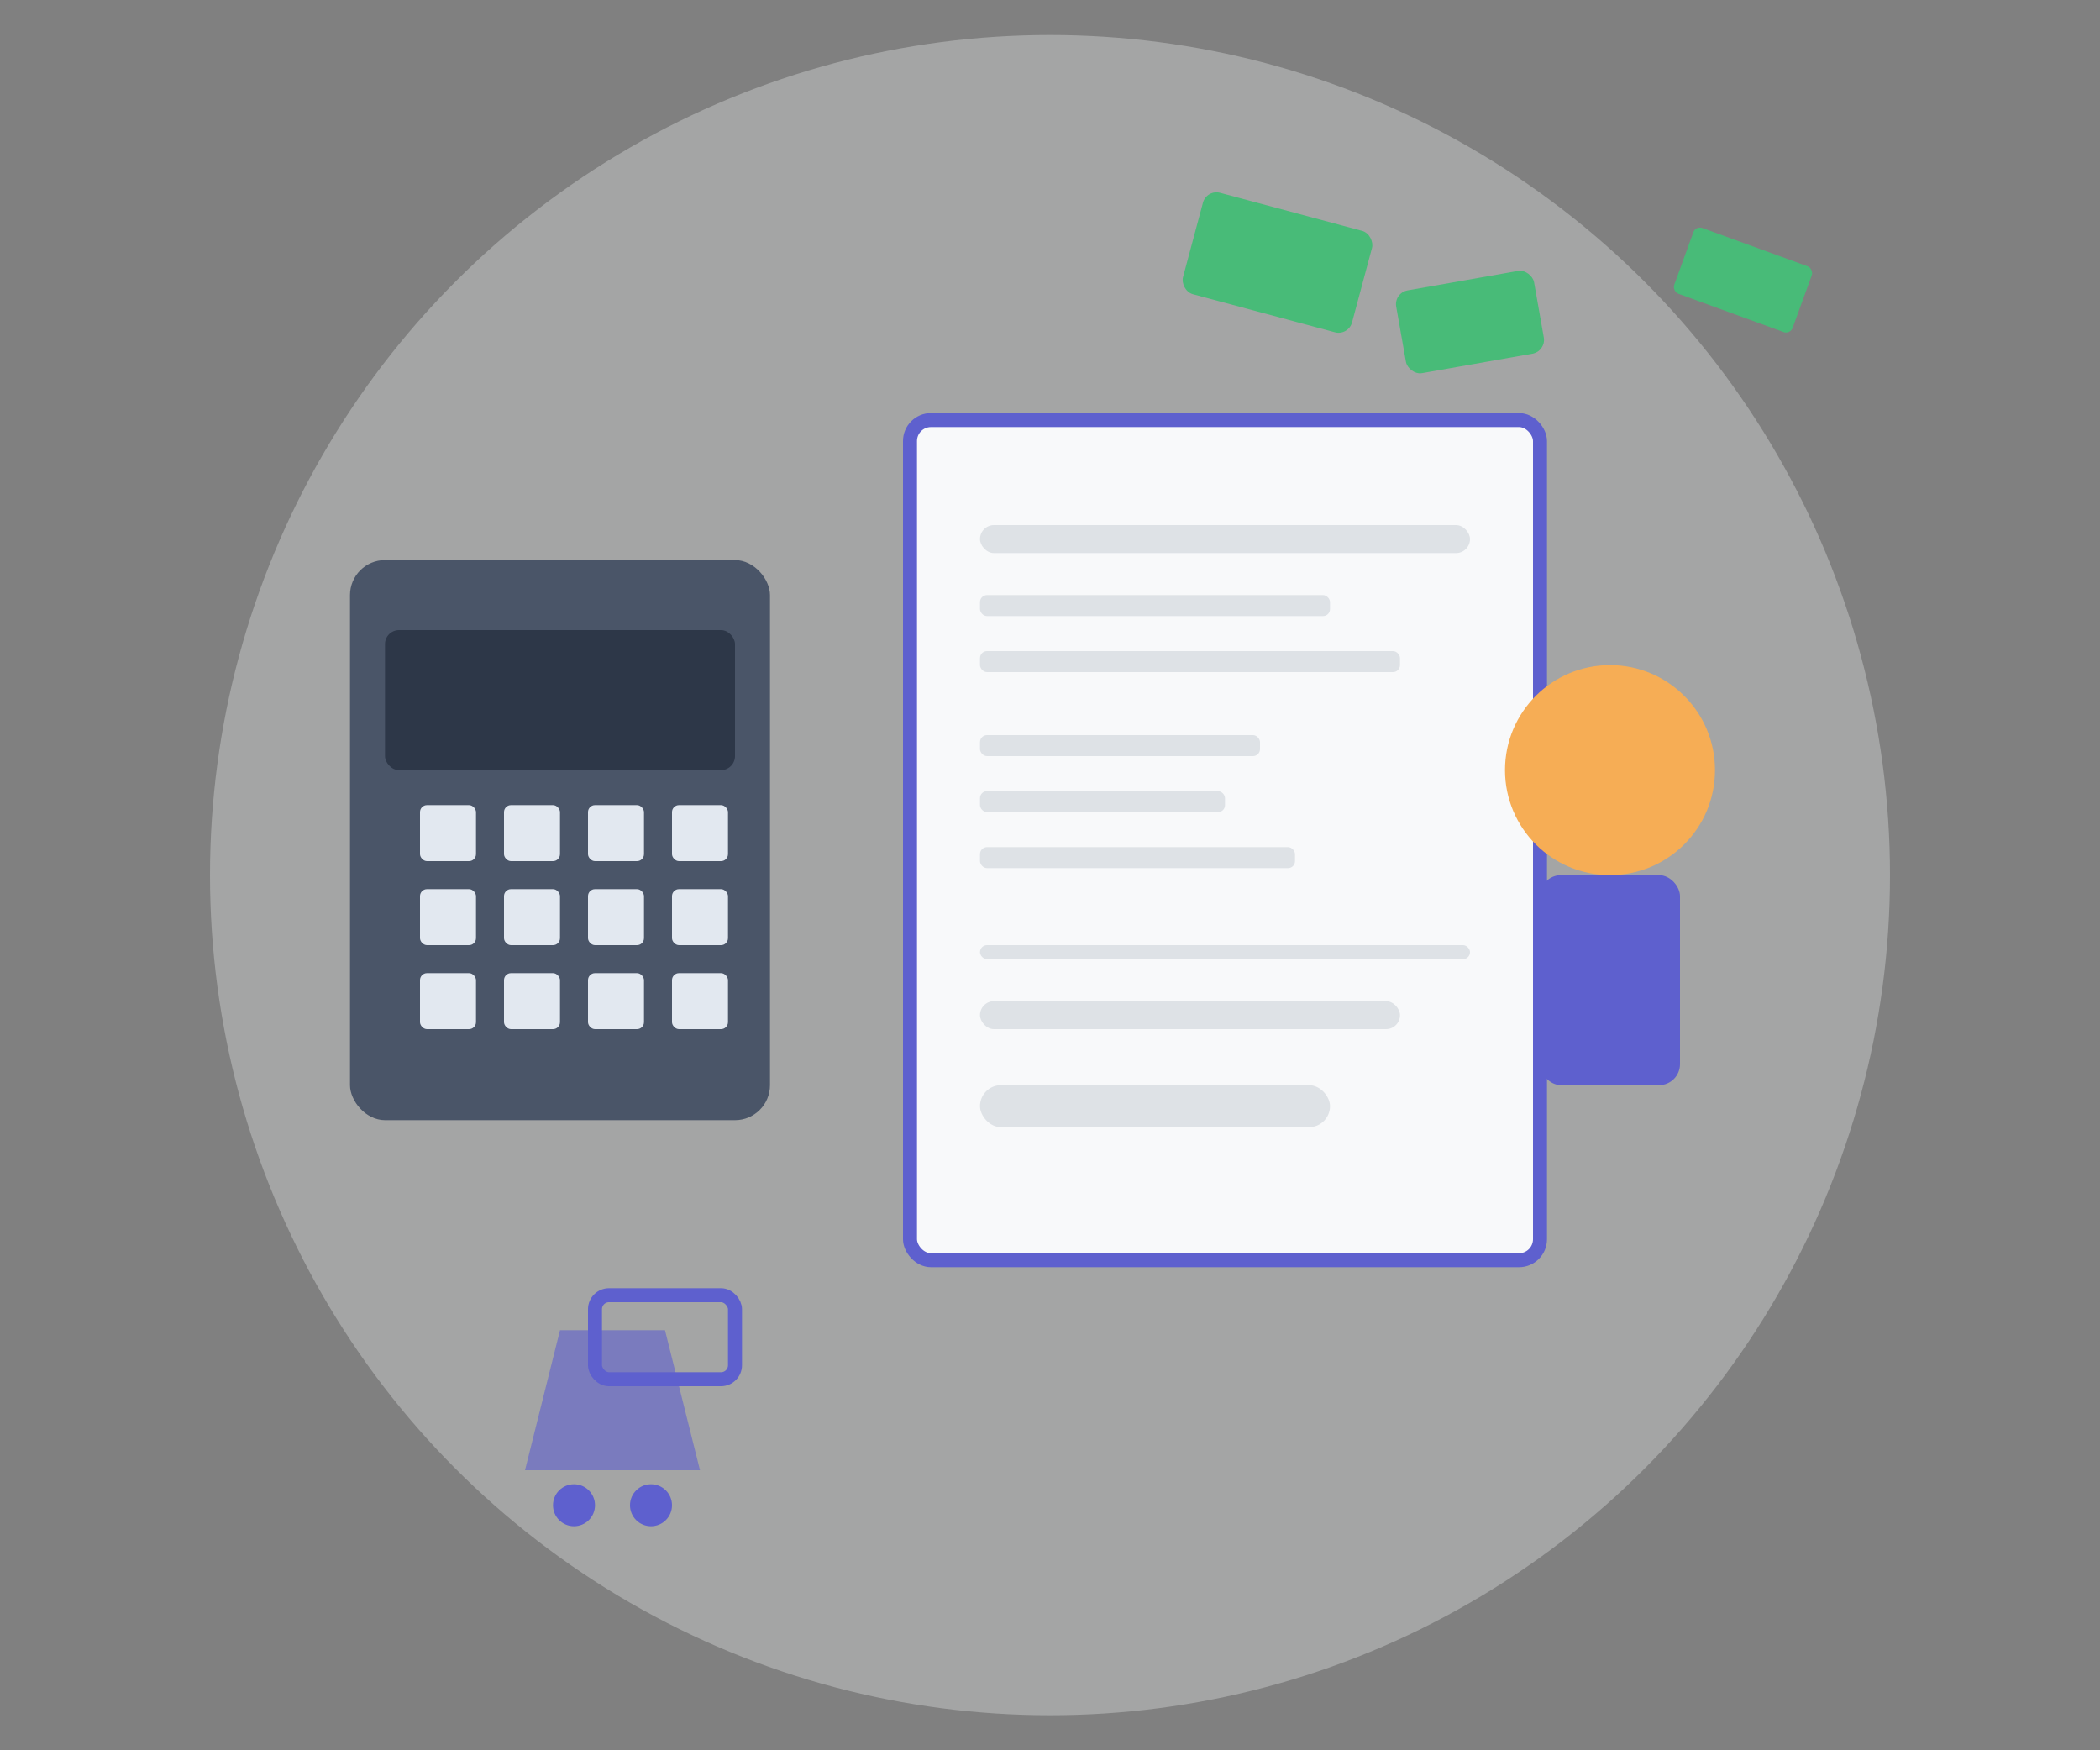 <!-- filepath: g:\Coding\Shop_Manegment_Website\Frontend\src\assets\images\sales-empty-state.svg -->
<svg width="300" height="250" viewBox="0 0 300 250" xmlns="http://www.w3.org/2000/svg">
  <rect x="0" y="0" width="300" height="250" fill="#808080" stroke="none"/>
  <style>
    .invoice {
      fill: #f8f9fa;
      stroke: #5e60ce;
      stroke-width: 2;
    }

    .text-line {
      fill: #dee2e6;
    }

    .calculator {
      fill: #4a5568;
    }

    .screen {
      fill: #2d3748;
    }

    .button {
      fill: #e2e8f0;
    }

    .person {
      fill: #f6ad55;
    }

    .shirt {
      fill: #5e60ce;
    }

    .money {
      fill: #48bb78;
    }
  </style>

  <!-- Background -->
  <circle cx="150" cy="125" r="120" fill="#f7fafc" opacity="0.3" />

  <!-- Calculator -->
  <rect class="calculator" x="50" y="80" width="60" height="80" rx="5" />
  <rect class="screen" x="55" y="90" width="50" height="20" rx="2" />
  <rect class="button" x="60" y="115" width="8" height="8" rx="1" />
  <rect class="button" x="72" y="115" width="8" height="8" rx="1" />
  <rect class="button" x="84" y="115" width="8" height="8" rx="1" />
  <rect class="button" x="96" y="115" width="8" height="8" rx="1" />
  <rect class="button" x="60" y="127" width="8" height="8" rx="1" />
  <rect class="button" x="72" y="127" width="8" height="8" rx="1" />
  <rect class="button" x="84" y="127" width="8" height="8" rx="1" />
  <rect class="button" x="96" y="127" width="8" height="8" rx="1" />
  <rect class="button" x="60" y="139" width="8" height="8" rx="1" />
  <rect class="button" x="72" y="139" width="8" height="8" rx="1" />
  <rect class="button" x="84" y="139" width="8" height="8" rx="1" />
  <rect class="button" x="96" y="139" width="8" height="8" rx="1" />

  <!-- Invoice -->
  <rect class="invoice" x="130" y="60" width="90" height="120" rx="3" />
  <rect class="text-line" x="140" y="75" width="70" height="4" rx="2" />
  <rect class="text-line" x="140" y="85" width="50" height="3" rx="1" />
  <rect class="text-line" x="140" y="93" width="60" height="3" rx="1" />
  <rect class="text-line" x="140" y="105" width="40" height="3" rx="1" />
  <rect class="text-line" x="140" y="113" width="35" height="3" rx="1" />
  <rect class="text-line" x="140" y="121" width="45" height="3" rx="1" />
  <rect class="text-line" x="140" y="135" width="70" height="2" rx="1" />
  <rect class="text-line" x="140" y="143" width="60" height="4" rx="2" />
  <rect class="text-line" x="140" y="155" width="50" height="6" rx="3" />

  <!-- Person -->
  <circle class="person" cx="230" cy="110" r="15" />
  <rect class="shirt" x="220" y="125" width="20" height="30" rx="3" />

  <!-- Money bills floating -->
  <rect class="money" x="170" y="30" width="25" height="15" rx="2" transform="rotate(15 182.5 37.5)" />
  <rect class="money" x="200" y="40" width="20" height="12" rx="2" transform="rotate(-10 210 46)" />
  <rect class="money" x="240" y="35" width="18" height="10" rx="1" transform="rotate(20 249 40)" />

  <!-- Cart icon -->
  <path d="M80 190 L95 190 L100 210 L75 210 Z" fill="#5e60ce" opacity="0.6" />
  <circle cx="82" cy="215" r="3" fill="#5e60ce" />
  <circle cx="93" cy="215" r="3" fill="#5e60ce" />
  <rect x="85" y="185" width="20" height="12" fill="none" stroke="#5e60ce" stroke-width="2" rx="2" />
</svg>